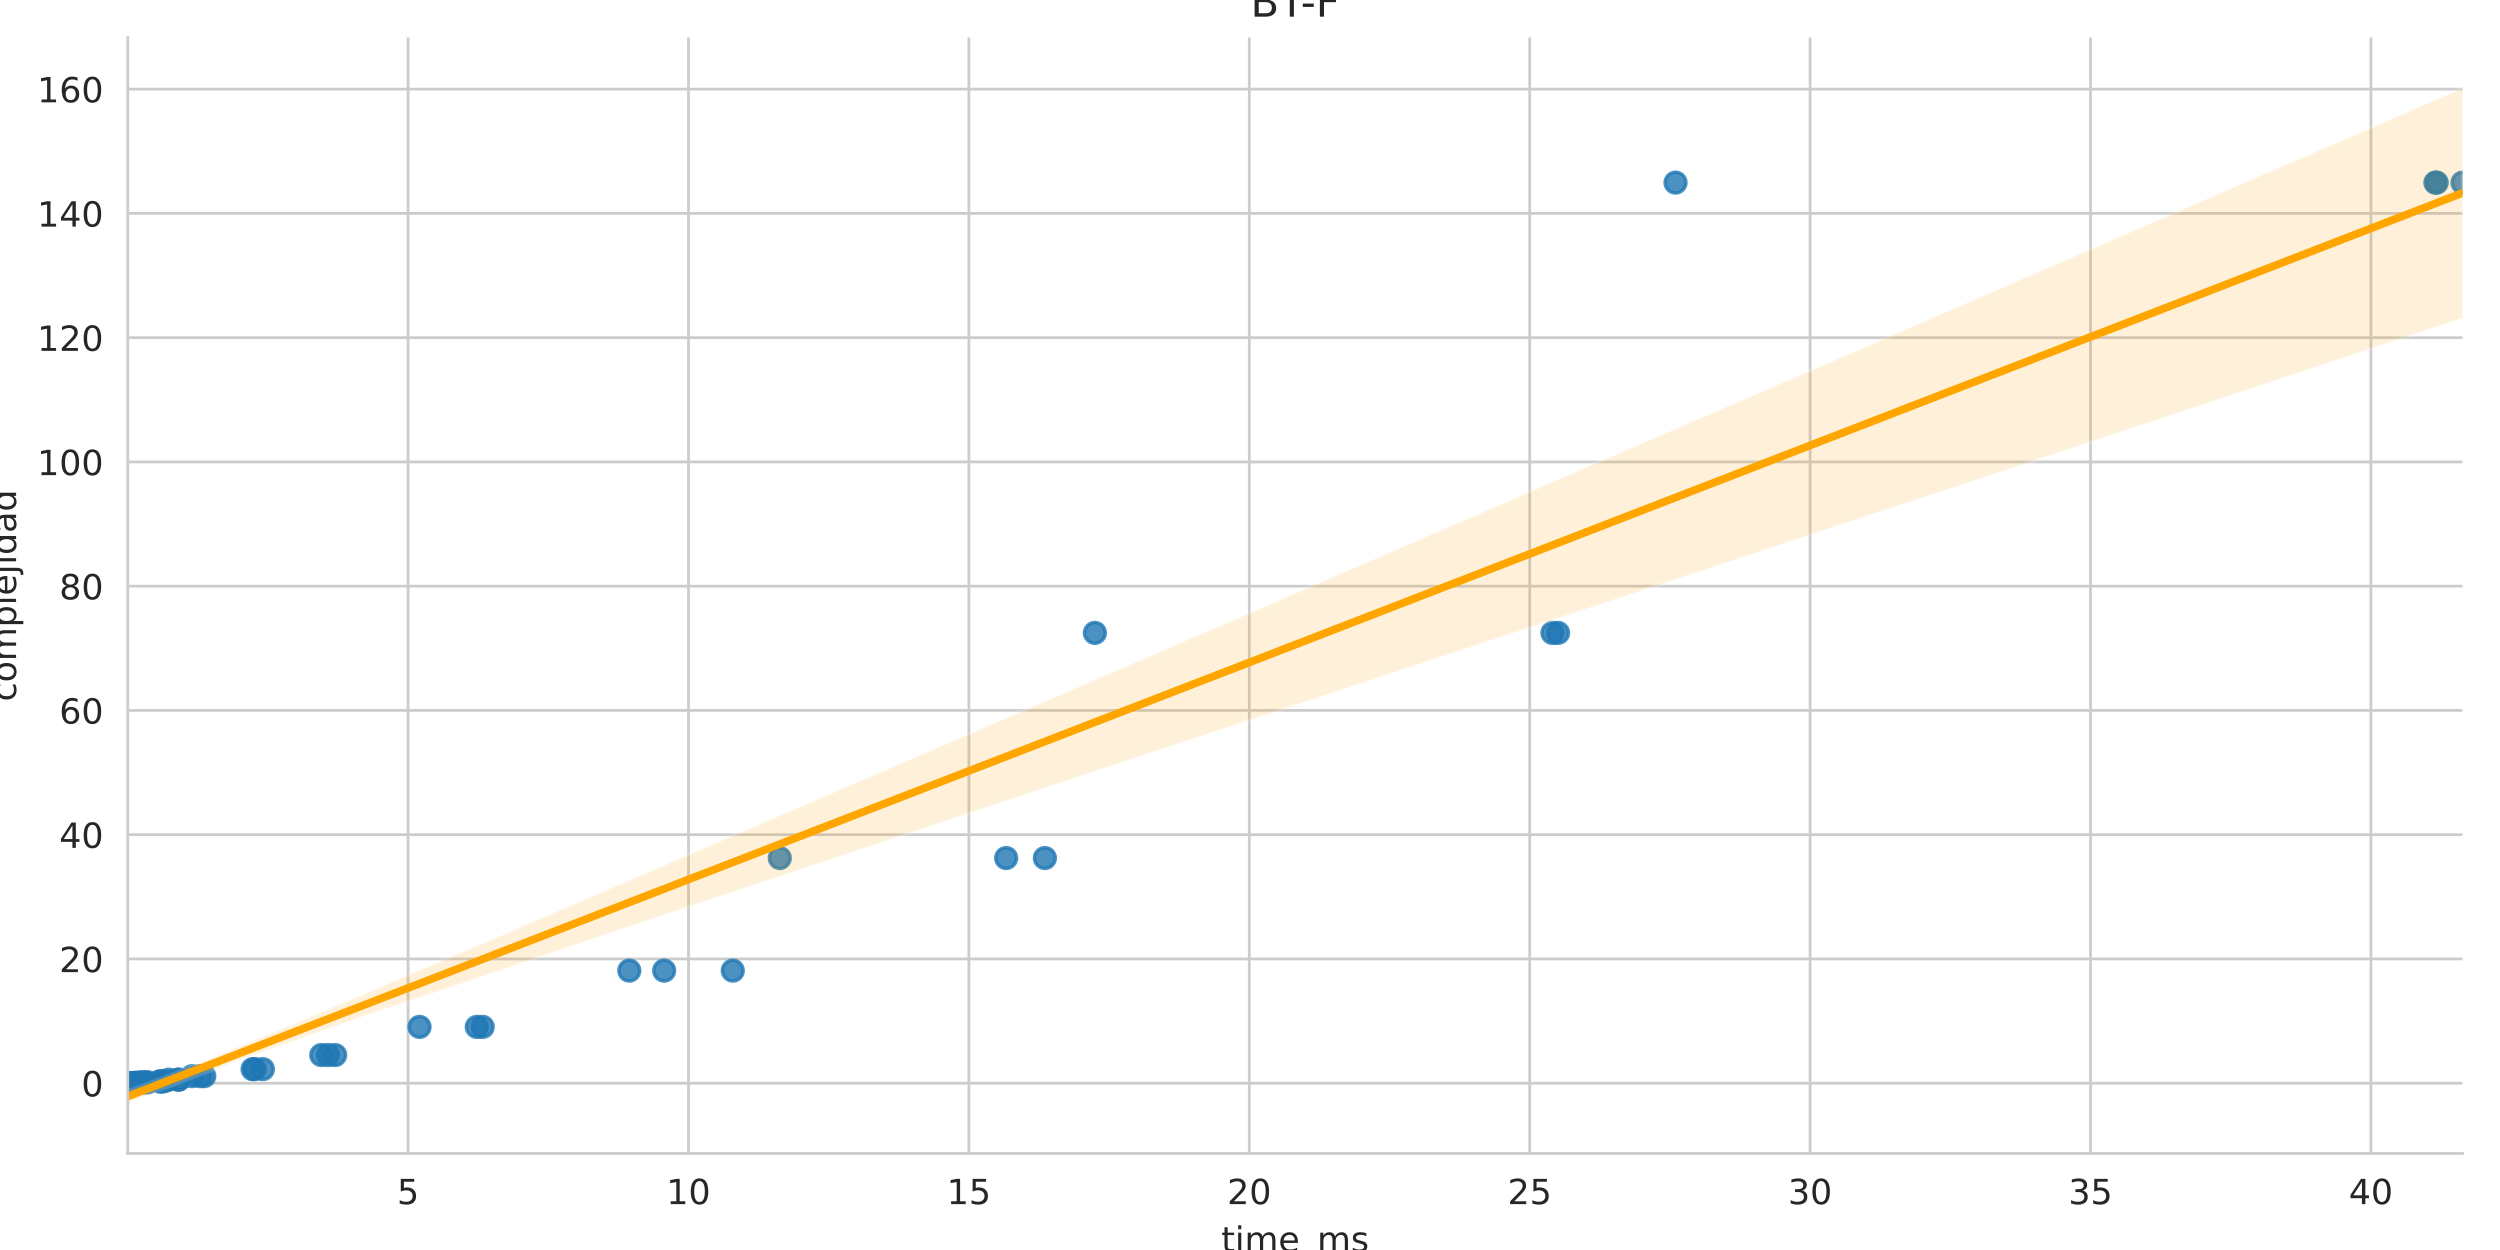 <?xml version="1.0" encoding="utf-8" standalone="no"?>
<!DOCTYPE svg PUBLIC "-//W3C//DTD SVG 1.1//EN"
  "http://www.w3.org/Graphics/SVG/1.1/DTD/svg11.dtd">
<!-- Created with matplotlib (https://matplotlib.org/) -->
<svg height="360pt" version="1.1" viewBox="0 0 720 360" width="720pt" xmlns="http://www.w3.org/2000/svg" xmlns:xlink="http://www.w3.org/1999/xlink">
 <defs>
  <style type="text/css">*{stroke-linecap:butt;stroke-linejoin:round;}</style>
 </defs>
 <g id="figure_1">
  <g id="patch_1">
   <path d="M 0 360 
L 720 360 
L 720 0 
L 0 0 
z
" style="fill:#ffffff;"/>
  </g>
  <g id="axes_1">
   <g id="patch_2">
    <path d="M 36.8 332.2 
L 709.2 332.2 
L 709.2 10.8 
L 36.8 10.8 
z
" style="fill:#ffffff;"/>
   </g>
   <g id="matplotlib.axis_1">
    <g id="xtick_1">
     <g id="line2d_1">
      <path clip-path="url(#p71aac66829)" d="M 117.527 332.2 
L 117.527 10.8 
" style="fill:none;stroke:#cccccc;stroke-linecap:round;stroke-width:0.8;"/>
     </g>
     <g id="text_1">
      <!-- 5 -->
      <g style="fill:#262626;" transform="translate(114.346 346.798)scale(0.1 -0.1)">
       <defs>
        <path d="M 10.797 72.906 
L 49.516 72.906 
L 49.516 64.594 
L 19.828 64.594 
L 19.828 46.734 
Q 21.969 47.469 24.109 47.828 
Q 26.266 48.188 28.422 48.188 
Q 40.625 48.188 47.75 41.5 
Q 54.891 34.812 54.891 23.391 
Q 54.891 11.625 47.562 5.094 
Q 40.234 -1.422 26.906 -1.422 
Q 22.312 -1.422 17.547 -0.641 
Q 12.797 0.141 7.719 1.703 
L 7.719 11.625 
Q 12.109 9.234 16.797 8.062 
Q 21.484 6.891 26.703 6.891 
Q 35.156 6.891 40.078 11.328 
Q 45.016 15.766 45.016 23.391 
Q 45.016 31 40.078 35.438 
Q 35.156 39.891 26.703 39.891 
Q 22.75 39.891 18.812 39.016 
Q 14.891 38.141 10.797 36.281 
z
" id="DejaVuSans-53"/>
       </defs>
       <use xlink:href="#DejaVuSans-53"/>
      </g>
     </g>
    </g>
    <g id="xtick_2">
     <g id="line2d_2">
      <path clip-path="url(#p71aac66829)" d="M 198.284 332.2 
L 198.284 10.8 
" style="fill:none;stroke:#cccccc;stroke-linecap:round;stroke-width:0.8;"/>
     </g>
     <g id="text_2">
      <!-- 10 -->
      <g style="fill:#262626;" transform="translate(191.921 346.798)scale(0.1 -0.1)">
       <defs>
        <path d="M 12.406 8.297 
L 28.516 8.297 
L 28.516 63.922 
L 10.984 60.406 
L 10.984 69.391 
L 28.422 72.906 
L 38.281 72.906 
L 38.281 8.297 
L 54.391 8.297 
L 54.391 0 
L 12.406 0 
z
" id="DejaVuSans-49"/>
        <path d="M 31.781 66.406 
Q 24.172 66.406 20.328 58.906 
Q 16.5 51.422 16.5 36.375 
Q 16.5 21.391 20.328 13.891 
Q 24.172 6.391 31.781 6.391 
Q 39.453 6.391 43.281 13.891 
Q 47.125 21.391 47.125 36.375 
Q 47.125 51.422 43.281 58.906 
Q 39.453 66.406 31.781 66.406 
z
M 31.781 74.219 
Q 44.047 74.219 50.516 64.516 
Q 56.984 54.828 56.984 36.375 
Q 56.984 17.969 50.516 8.266 
Q 44.047 -1.422 31.781 -1.422 
Q 19.531 -1.422 13.062 8.266 
Q 6.594 17.969 6.594 36.375 
Q 6.594 54.828 13.062 64.516 
Q 19.531 74.219 31.781 74.219 
z
" id="DejaVuSans-48"/>
       </defs>
       <use xlink:href="#DejaVuSans-49"/>
       <use x="63.623" xlink:href="#DejaVuSans-48"/>
      </g>
     </g>
    </g>
    <g id="xtick_3">
     <g id="line2d_3">
      <path clip-path="url(#p71aac66829)" d="M 279.04 332.2 
L 279.04 10.8 
" style="fill:none;stroke:#cccccc;stroke-linecap:round;stroke-width:0.8;"/>
     </g>
     <g id="text_3">
      <!-- 15 -->
      <g style="fill:#262626;" transform="translate(272.678 346.798)scale(0.1 -0.1)">
       <use xlink:href="#DejaVuSans-49"/>
       <use x="63.623" xlink:href="#DejaVuSans-53"/>
      </g>
     </g>
    </g>
    <g id="xtick_4">
     <g id="line2d_4">
      <path clip-path="url(#p71aac66829)" d="M 359.797 332.2 
L 359.797 10.8 
" style="fill:none;stroke:#cccccc;stroke-linecap:round;stroke-width:0.8;"/>
     </g>
     <g id="text_4">
      <!-- 20 -->
      <g style="fill:#262626;" transform="translate(353.434 346.798)scale(0.1 -0.1)">
       <defs>
        <path d="M 19.188 8.297 
L 53.609 8.297 
L 53.609 0 
L 7.328 0 
L 7.328 8.297 
Q 12.938 14.109 22.625 23.891 
Q 32.328 33.688 34.812 36.531 
Q 39.547 41.844 41.422 45.531 
Q 43.312 49.219 43.312 52.781 
Q 43.312 58.594 39.234 62.25 
Q 35.156 65.922 28.609 65.922 
Q 23.969 65.922 18.812 64.312 
Q 13.672 62.703 7.812 59.422 
L 7.812 69.391 
Q 13.766 71.781 18.938 73 
Q 24.125 74.219 28.422 74.219 
Q 39.75 74.219 46.484 68.547 
Q 53.219 62.891 53.219 53.422 
Q 53.219 48.922 51.531 44.891 
Q 49.859 40.875 45.406 35.406 
Q 44.188 33.984 37.641 27.219 
Q 31.109 20.453 19.188 8.297 
z
" id="DejaVuSans-50"/>
       </defs>
       <use xlink:href="#DejaVuSans-50"/>
       <use x="63.623" xlink:href="#DejaVuSans-48"/>
      </g>
     </g>
    </g>
    <g id="xtick_5">
     <g id="line2d_5">
      <path clip-path="url(#p71aac66829)" d="M 440.553 332.2 
L 440.553 10.8 
" style="fill:none;stroke:#cccccc;stroke-linecap:round;stroke-width:0.8;"/>
     </g>
     <g id="text_5">
      <!-- 25 -->
      <g style="fill:#262626;" transform="translate(434.191 346.798)scale(0.1 -0.1)">
       <use xlink:href="#DejaVuSans-50"/>
       <use x="63.623" xlink:href="#DejaVuSans-53"/>
      </g>
     </g>
    </g>
    <g id="xtick_6">
     <g id="line2d_6">
      <path clip-path="url(#p71aac66829)" d="M 521.31 332.2 
L 521.31 10.8 
" style="fill:none;stroke:#cccccc;stroke-linecap:round;stroke-width:0.8;"/>
     </g>
     <g id="text_6">
      <!-- 30 -->
      <g style="fill:#262626;" transform="translate(514.947 346.798)scale(0.1 -0.1)">
       <defs>
        <path d="M 40.578 39.312 
Q 47.656 37.797 51.625 33 
Q 55.609 28.219 55.609 21.188 
Q 55.609 10.406 48.188 4.484 
Q 40.766 -1.422 27.094 -1.422 
Q 22.516 -1.422 17.656 -0.516 
Q 12.797 0.391 7.625 2.203 
L 7.625 11.719 
Q 11.719 9.328 16.594 8.109 
Q 21.484 6.891 26.812 6.891 
Q 36.078 6.891 40.938 10.547 
Q 45.797 14.203 45.797 21.188 
Q 45.797 27.641 41.281 31.266 
Q 36.766 34.906 28.719 34.906 
L 20.219 34.906 
L 20.219 43.016 
L 29.109 43.016 
Q 36.375 43.016 40.234 45.922 
Q 44.094 48.828 44.094 54.297 
Q 44.094 59.906 40.109 62.906 
Q 36.141 65.922 28.719 65.922 
Q 24.656 65.922 20.016 65.031 
Q 15.375 64.156 9.812 62.312 
L 9.812 71.094 
Q 15.438 72.656 20.344 73.438 
Q 25.25 74.219 29.594 74.219 
Q 40.828 74.219 47.359 69.109 
Q 53.906 64.016 53.906 55.328 
Q 53.906 49.266 50.438 45.094 
Q 46.969 40.922 40.578 39.312 
z
" id="DejaVuSans-51"/>
       </defs>
       <use xlink:href="#DejaVuSans-51"/>
       <use x="63.623" xlink:href="#DejaVuSans-48"/>
      </g>
     </g>
    </g>
    <g id="xtick_7">
     <g id="line2d_7">
      <path clip-path="url(#p71aac66829)" d="M 602.066 332.2 
L 602.066 10.8 
" style="fill:none;stroke:#cccccc;stroke-linecap:round;stroke-width:0.8;"/>
     </g>
     <g id="text_7">
      <!-- 35 -->
      <g style="fill:#262626;" transform="translate(595.704 346.798)scale(0.1 -0.1)">
       <use xlink:href="#DejaVuSans-51"/>
       <use x="63.623" xlink:href="#DejaVuSans-53"/>
      </g>
     </g>
    </g>
    <g id="xtick_8">
     <g id="line2d_8">
      <path clip-path="url(#p71aac66829)" d="M 682.823 332.2 
L 682.823 10.8 
" style="fill:none;stroke:#cccccc;stroke-linecap:round;stroke-width:0.8;"/>
     </g>
     <g id="text_8">
      <!-- 40 -->
      <g style="fill:#262626;" transform="translate(676.46 346.798)scale(0.1 -0.1)">
       <defs>
        <path d="M 37.797 64.312 
L 12.891 25.391 
L 37.797 25.391 
z
M 35.203 72.906 
L 47.609 72.906 
L 47.609 25.391 
L 58.016 25.391 
L 58.016 17.188 
L 47.609 17.188 
L 47.609 0 
L 37.797 0 
L 37.797 17.188 
L 4.891 17.188 
L 4.891 26.703 
z
" id="DejaVuSans-52"/>
       </defs>
       <use xlink:href="#DejaVuSans-52"/>
       <use x="63.623" xlink:href="#DejaVuSans-48"/>
      </g>
     </g>
    </g>
    <g id="text_9">
     <!-- time_ms -->
     <g style="fill:#262626;" transform="translate(351.729 360.477)scale(0.1 -0.1)">
      <defs>
       <path d="M 18.312 70.219 
L 18.312 54.688 
L 36.812 54.688 
L 36.812 47.703 
L 18.312 47.703 
L 18.312 18.016 
Q 18.312 11.328 20.141 9.422 
Q 21.969 7.516 27.594 7.516 
L 36.812 7.516 
L 36.812 0 
L 27.594 0 
Q 17.188 0 13.234 3.875 
Q 9.281 7.766 9.281 18.016 
L 9.281 47.703 
L 2.688 47.703 
L 2.688 54.688 
L 9.281 54.688 
L 9.281 70.219 
z
" id="DejaVuSans-116"/>
       <path d="M 9.422 54.688 
L 18.406 54.688 
L 18.406 0 
L 9.422 0 
z
M 9.422 75.984 
L 18.406 75.984 
L 18.406 64.594 
L 9.422 64.594 
z
" id="DejaVuSans-105"/>
       <path d="M 52 44.188 
Q 55.375 50.25 60.062 53.125 
Q 64.75 56 71.094 56 
Q 79.641 56 84.281 50.016 
Q 88.922 44.047 88.922 33.016 
L 88.922 0 
L 79.891 0 
L 79.891 32.719 
Q 79.891 40.578 77.094 44.375 
Q 74.312 48.188 68.609 48.188 
Q 61.625 48.188 57.562 43.547 
Q 53.516 38.922 53.516 30.906 
L 53.516 0 
L 44.484 0 
L 44.484 32.719 
Q 44.484 40.625 41.703 44.406 
Q 38.922 48.188 33.109 48.188 
Q 26.219 48.188 22.156 43.531 
Q 18.109 38.875 18.109 30.906 
L 18.109 0 
L 9.078 0 
L 9.078 54.688 
L 18.109 54.688 
L 18.109 46.188 
Q 21.188 51.219 25.484 53.609 
Q 29.781 56 35.688 56 
Q 41.656 56 45.828 52.969 
Q 50 49.953 52 44.188 
z
" id="DejaVuSans-109"/>
       <path d="M 56.203 29.594 
L 56.203 25.203 
L 14.891 25.203 
Q 15.484 15.922 20.484 11.062 
Q 25.484 6.203 34.422 6.203 
Q 39.594 6.203 44.453 7.469 
Q 49.312 8.734 54.109 11.281 
L 54.109 2.781 
Q 49.266 0.734 44.188 -0.344 
Q 39.109 -1.422 33.891 -1.422 
Q 20.797 -1.422 13.156 6.188 
Q 5.516 13.812 5.516 26.812 
Q 5.516 40.234 12.766 48.109 
Q 20.016 56 32.328 56 
Q 43.359 56 49.781 48.891 
Q 56.203 41.797 56.203 29.594 
z
M 47.219 32.234 
Q 47.125 39.594 43.094 43.984 
Q 39.062 48.391 32.422 48.391 
Q 24.906 48.391 20.391 44.141 
Q 15.875 39.891 15.188 32.172 
z
" id="DejaVuSans-101"/>
       <path d="M 50.984 -16.609 
L 50.984 -23.578 
L -0.984 -23.578 
L -0.984 -16.609 
z
" id="DejaVuSans-95"/>
       <path d="M 44.281 53.078 
L 44.281 44.578 
Q 40.484 46.531 36.375 47.5 
Q 32.281 48.484 27.875 48.484 
Q 21.188 48.484 17.844 46.438 
Q 14.5 44.391 14.5 40.281 
Q 14.5 37.156 16.891 35.375 
Q 19.281 33.594 26.516 31.984 
L 29.594 31.297 
Q 39.156 29.25 43.188 25.516 
Q 47.219 21.781 47.219 15.094 
Q 47.219 7.469 41.188 3.016 
Q 35.156 -1.422 24.609 -1.422 
Q 20.219 -1.422 15.453 -0.562 
Q 10.688 0.297 5.422 2 
L 5.422 11.281 
Q 10.406 8.688 15.234 7.391 
Q 20.062 6.109 24.812 6.109 
Q 31.156 6.109 34.562 8.281 
Q 37.984 10.453 37.984 14.406 
Q 37.984 18.062 35.516 20.016 
Q 33.062 21.969 24.703 23.781 
L 21.578 24.516 
Q 13.234 26.266 9.516 29.906 
Q 5.812 33.547 5.812 39.891 
Q 5.812 47.609 11.281 51.797 
Q 16.75 56 26.812 56 
Q 31.781 56 36.172 55.266 
Q 40.578 54.547 44.281 53.078 
z
" id="DejaVuSans-115"/>
      </defs>
      <use xlink:href="#DejaVuSans-116"/>
      <use x="39.209" xlink:href="#DejaVuSans-105"/>
      <use x="66.992" xlink:href="#DejaVuSans-109"/>
      <use x="164.404" xlink:href="#DejaVuSans-101"/>
      <use x="225.928" xlink:href="#DejaVuSans-95"/>
      <use x="275.928" xlink:href="#DejaVuSans-109"/>
      <use x="373.34" xlink:href="#DejaVuSans-115"/>
     </g>
    </g>
   </g>
   <g id="matplotlib.axis_2">
    <g id="ytick_1">
     <g id="line2d_9">
      <path clip-path="url(#p71aac66829)" d="M 36.8 311.958 
L 709.2 311.958 
" style="fill:none;stroke:#cccccc;stroke-linecap:round;stroke-width:0.8;"/>
     </g>
     <g id="text_10">
      <!-- 0 -->
      <g style="fill:#262626;" transform="translate(23.438 315.757)scale(0.1 -0.1)">
       <use xlink:href="#DejaVuSans-48"/>
      </g>
     </g>
    </g>
    <g id="ytick_2">
     <g id="line2d_10">
      <path clip-path="url(#p71aac66829)" d="M 36.8 276.173 
L 709.2 276.173 
" style="fill:none;stroke:#cccccc;stroke-linecap:round;stroke-width:0.8;"/>
     </g>
     <g id="text_11">
      <!-- 20 -->
      <g style="fill:#262626;" transform="translate(17.075 279.972)scale(0.1 -0.1)">
       <use xlink:href="#DejaVuSans-50"/>
       <use x="63.623" xlink:href="#DejaVuSans-48"/>
      </g>
     </g>
    </g>
    <g id="ytick_3">
     <g id="line2d_11">
      <path clip-path="url(#p71aac66829)" d="M 36.8 240.387 
L 709.2 240.387 
" style="fill:none;stroke:#cccccc;stroke-linecap:round;stroke-width:0.8;"/>
     </g>
     <g id="text_12">
      <!-- 40 -->
      <g style="fill:#262626;" transform="translate(17.075 244.186)scale(0.1 -0.1)">
       <use xlink:href="#DejaVuSans-52"/>
       <use x="63.623" xlink:href="#DejaVuSans-48"/>
      </g>
     </g>
    </g>
    <g id="ytick_4">
     <g id="line2d_12">
      <path clip-path="url(#p71aac66829)" d="M 36.8 204.602 
L 709.2 204.602 
" style="fill:none;stroke:#cccccc;stroke-linecap:round;stroke-width:0.8;"/>
     </g>
     <g id="text_13">
      <!-- 60 -->
      <g style="fill:#262626;" transform="translate(17.075 208.401)scale(0.1 -0.1)">
       <defs>
        <path d="M 33.016 40.375 
Q 26.375 40.375 22.484 35.828 
Q 18.609 31.297 18.609 23.391 
Q 18.609 15.531 22.484 10.953 
Q 26.375 6.391 33.016 6.391 
Q 39.656 6.391 43.531 10.953 
Q 47.406 15.531 47.406 23.391 
Q 47.406 31.297 43.531 35.828 
Q 39.656 40.375 33.016 40.375 
z
M 52.594 71.297 
L 52.594 62.312 
Q 48.875 64.062 45.094 64.984 
Q 41.312 65.922 37.594 65.922 
Q 27.828 65.922 22.672 59.328 
Q 17.531 52.734 16.797 39.406 
Q 19.672 43.656 24.016 45.922 
Q 28.375 48.188 33.594 48.188 
Q 44.578 48.188 50.953 41.516 
Q 57.328 34.859 57.328 23.391 
Q 57.328 12.156 50.688 5.359 
Q 44.047 -1.422 33.016 -1.422 
Q 20.359 -1.422 13.672 8.266 
Q 6.984 17.969 6.984 36.375 
Q 6.984 53.656 15.188 63.938 
Q 23.391 74.219 37.203 74.219 
Q 40.922 74.219 44.703 73.484 
Q 48.484 72.75 52.594 71.297 
z
" id="DejaVuSans-54"/>
       </defs>
       <use xlink:href="#DejaVuSans-54"/>
       <use x="63.623" xlink:href="#DejaVuSans-48"/>
      </g>
     </g>
    </g>
    <g id="ytick_5">
     <g id="line2d_13">
      <path clip-path="url(#p71aac66829)" d="M 36.8 168.816 
L 709.2 168.816 
" style="fill:none;stroke:#cccccc;stroke-linecap:round;stroke-width:0.8;"/>
     </g>
     <g id="text_14">
      <!-- 80 -->
      <g style="fill:#262626;" transform="translate(17.075 172.616)scale(0.1 -0.1)">
       <defs>
        <path d="M 31.781 34.625 
Q 24.75 34.625 20.719 30.859 
Q 16.703 27.094 16.703 20.516 
Q 16.703 13.922 20.719 10.156 
Q 24.75 6.391 31.781 6.391 
Q 38.812 6.391 42.859 10.172 
Q 46.922 13.969 46.922 20.516 
Q 46.922 27.094 42.891 30.859 
Q 38.875 34.625 31.781 34.625 
z
M 21.922 38.812 
Q 15.578 40.375 12.031 44.719 
Q 8.5 49.078 8.5 55.328 
Q 8.5 64.062 14.719 69.141 
Q 20.953 74.219 31.781 74.219 
Q 42.672 74.219 48.875 69.141 
Q 55.078 64.062 55.078 55.328 
Q 55.078 49.078 51.531 44.719 
Q 48 40.375 41.703 38.812 
Q 48.828 37.156 52.797 32.312 
Q 56.781 27.484 56.781 20.516 
Q 56.781 9.906 50.312 4.234 
Q 43.844 -1.422 31.781 -1.422 
Q 19.734 -1.422 13.25 4.234 
Q 6.781 9.906 6.781 20.516 
Q 6.781 27.484 10.781 32.312 
Q 14.797 37.156 21.922 38.812 
z
M 18.312 54.391 
Q 18.312 48.734 21.844 45.562 
Q 25.391 42.391 31.781 42.391 
Q 38.141 42.391 41.719 45.562 
Q 45.312 48.734 45.312 54.391 
Q 45.312 60.062 41.719 63.234 
Q 38.141 66.406 31.781 66.406 
Q 25.391 66.406 21.844 63.234 
Q 18.312 60.062 18.312 54.391 
z
" id="DejaVuSans-56"/>
       </defs>
       <use xlink:href="#DejaVuSans-56"/>
       <use x="63.623" xlink:href="#DejaVuSans-48"/>
      </g>
     </g>
    </g>
    <g id="ytick_6">
     <g id="line2d_14">
      <path clip-path="url(#p71aac66829)" d="M 36.8 133.031 
L 709.2 133.031 
" style="fill:none;stroke:#cccccc;stroke-linecap:round;stroke-width:0.8;"/>
     </g>
     <g id="text_15">
      <!-- 100 -->
      <g style="fill:#262626;" transform="translate(10.713 136.83)scale(0.1 -0.1)">
       <use xlink:href="#DejaVuSans-49"/>
       <use x="63.623" xlink:href="#DejaVuSans-48"/>
       <use x="127.246" xlink:href="#DejaVuSans-48"/>
      </g>
     </g>
    </g>
    <g id="ytick_7">
     <g id="line2d_15">
      <path clip-path="url(#p71aac66829)" d="M 36.8 97.245 
L 709.2 97.245 
" style="fill:none;stroke:#cccccc;stroke-linecap:round;stroke-width:0.8;"/>
     </g>
     <g id="text_16">
      <!-- 120 -->
      <g style="fill:#262626;" transform="translate(10.713 101.045)scale(0.1 -0.1)">
       <use xlink:href="#DejaVuSans-49"/>
       <use x="63.623" xlink:href="#DejaVuSans-50"/>
       <use x="127.246" xlink:href="#DejaVuSans-48"/>
      </g>
     </g>
    </g>
    <g id="ytick_8">
     <g id="line2d_16">
      <path clip-path="url(#p71aac66829)" d="M 36.8 61.46 
L 709.2 61.46 
" style="fill:none;stroke:#cccccc;stroke-linecap:round;stroke-width:0.8;"/>
     </g>
     <g id="text_17">
      <!-- 140 -->
      <g style="fill:#262626;" transform="translate(10.713 65.259)scale(0.1 -0.1)">
       <use xlink:href="#DejaVuSans-49"/>
       <use x="63.623" xlink:href="#DejaVuSans-52"/>
       <use x="127.246" xlink:href="#DejaVuSans-48"/>
      </g>
     </g>
    </g>
    <g id="ytick_9">
     <g id="line2d_17">
      <path clip-path="url(#p71aac66829)" d="M 36.8 25.674 
L 709.2 25.674 
" style="fill:none;stroke:#cccccc;stroke-linecap:round;stroke-width:0.8;"/>
     </g>
     <g id="text_18">
      <!-- 160 -->
      <g style="fill:#262626;" transform="translate(10.713 29.474)scale(0.1 -0.1)">
       <use xlink:href="#DejaVuSans-49"/>
       <use x="63.623" xlink:href="#DejaVuSans-54"/>
       <use x="127.246" xlink:href="#DejaVuSans-48"/>
      </g>
     </g>
    </g>
    <g id="text_19">
     <!-- complejidad -->
     <g style="fill:#262626;" transform="translate(4.633 202.009)rotate(-90)scale(0.1 -0.1)">
      <defs>
       <path d="M 48.781 52.594 
L 48.781 44.188 
Q 44.969 46.297 41.141 47.344 
Q 37.312 48.391 33.406 48.391 
Q 24.656 48.391 19.812 42.844 
Q 14.984 37.312 14.984 27.297 
Q 14.984 17.281 19.812 11.734 
Q 24.656 6.203 33.406 6.203 
Q 37.312 6.203 41.141 7.25 
Q 44.969 8.297 48.781 10.406 
L 48.781 2.094 
Q 45.016 0.344 40.984 -0.531 
Q 36.969 -1.422 32.422 -1.422 
Q 20.062 -1.422 12.781 6.344 
Q 5.516 14.109 5.516 27.297 
Q 5.516 40.672 12.859 48.328 
Q 20.219 56 33.016 56 
Q 37.156 56 41.109 55.141 
Q 45.062 54.297 48.781 52.594 
z
" id="DejaVuSans-99"/>
       <path d="M 30.609 48.391 
Q 23.391 48.391 19.188 42.75 
Q 14.984 37.109 14.984 27.297 
Q 14.984 17.484 19.156 11.844 
Q 23.344 6.203 30.609 6.203 
Q 37.797 6.203 41.984 11.859 
Q 46.188 17.531 46.188 27.297 
Q 46.188 37.016 41.984 42.703 
Q 37.797 48.391 30.609 48.391 
z
M 30.609 56 
Q 42.328 56 49.016 48.375 
Q 55.719 40.766 55.719 27.297 
Q 55.719 13.875 49.016 6.219 
Q 42.328 -1.422 30.609 -1.422 
Q 18.844 -1.422 12.172 6.219 
Q 5.516 13.875 5.516 27.297 
Q 5.516 40.766 12.172 48.375 
Q 18.844 56 30.609 56 
z
" id="DejaVuSans-111"/>
       <path d="M 18.109 8.203 
L 18.109 -20.797 
L 9.078 -20.797 
L 9.078 54.688 
L 18.109 54.688 
L 18.109 46.391 
Q 20.953 51.266 25.266 53.625 
Q 29.594 56 35.594 56 
Q 45.562 56 51.781 48.094 
Q 58.016 40.188 58.016 27.297 
Q 58.016 14.406 51.781 6.484 
Q 45.562 -1.422 35.594 -1.422 
Q 29.594 -1.422 25.266 0.953 
Q 20.953 3.328 18.109 8.203 
z
M 48.688 27.297 
Q 48.688 37.203 44.609 42.844 
Q 40.531 48.484 33.406 48.484 
Q 26.266 48.484 22.188 42.844 
Q 18.109 37.203 18.109 27.297 
Q 18.109 17.391 22.188 11.75 
Q 26.266 6.109 33.406 6.109 
Q 40.531 6.109 44.609 11.75 
Q 48.688 17.391 48.688 27.297 
z
" id="DejaVuSans-112"/>
       <path d="M 9.422 75.984 
L 18.406 75.984 
L 18.406 0 
L 9.422 0 
z
" id="DejaVuSans-108"/>
       <path d="M 9.422 54.688 
L 18.406 54.688 
L 18.406 -0.984 
Q 18.406 -11.422 14.422 -16.109 
Q 10.453 -20.797 1.609 -20.797 
L -1.812 -20.797 
L -1.812 -13.188 
L 0.594 -13.188 
Q 5.719 -13.188 7.562 -10.812 
Q 9.422 -8.453 9.422 -0.984 
z
M 9.422 75.984 
L 18.406 75.984 
L 18.406 64.594 
L 9.422 64.594 
z
" id="DejaVuSans-106"/>
       <path d="M 45.406 46.391 
L 45.406 75.984 
L 54.391 75.984 
L 54.391 0 
L 45.406 0 
L 45.406 8.203 
Q 42.578 3.328 38.25 0.953 
Q 33.938 -1.422 27.875 -1.422 
Q 17.969 -1.422 11.734 6.484 
Q 5.516 14.406 5.516 27.297 
Q 5.516 40.188 11.734 48.094 
Q 17.969 56 27.875 56 
Q 33.938 56 38.25 53.625 
Q 42.578 51.266 45.406 46.391 
z
M 14.797 27.297 
Q 14.797 17.391 18.875 11.75 
Q 22.953 6.109 30.078 6.109 
Q 37.203 6.109 41.297 11.75 
Q 45.406 17.391 45.406 27.297 
Q 45.406 37.203 41.297 42.844 
Q 37.203 48.484 30.078 48.484 
Q 22.953 48.484 18.875 42.844 
Q 14.797 37.203 14.797 27.297 
z
" id="DejaVuSans-100"/>
       <path d="M 34.281 27.484 
Q 23.391 27.484 19.188 25 
Q 14.984 22.516 14.984 16.5 
Q 14.984 11.719 18.141 8.906 
Q 21.297 6.109 26.703 6.109 
Q 34.188 6.109 38.703 11.406 
Q 43.219 16.703 43.219 25.484 
L 43.219 27.484 
z
M 52.203 31.203 
L 52.203 0 
L 43.219 0 
L 43.219 8.297 
Q 40.141 3.328 35.547 0.953 
Q 30.953 -1.422 24.312 -1.422 
Q 15.922 -1.422 10.953 3.297 
Q 6 8.016 6 15.922 
Q 6 25.141 12.172 29.828 
Q 18.359 34.516 30.609 34.516 
L 43.219 34.516 
L 43.219 35.406 
Q 43.219 41.609 39.141 45 
Q 35.062 48.391 27.688 48.391 
Q 23 48.391 18.547 47.266 
Q 14.109 46.141 10.016 43.891 
L 10.016 52.203 
Q 14.938 54.109 19.578 55.047 
Q 24.219 56 28.609 56 
Q 40.484 56 46.344 49.844 
Q 52.203 43.703 52.203 31.203 
z
" id="DejaVuSans-97"/>
      </defs>
      <use xlink:href="#DejaVuSans-99"/>
      <use x="54.98" xlink:href="#DejaVuSans-111"/>
      <use x="116.162" xlink:href="#DejaVuSans-109"/>
      <use x="213.574" xlink:href="#DejaVuSans-112"/>
      <use x="277.051" xlink:href="#DejaVuSans-108"/>
      <use x="304.834" xlink:href="#DejaVuSans-101"/>
      <use x="366.357" xlink:href="#DejaVuSans-106"/>
      <use x="394.141" xlink:href="#DejaVuSans-105"/>
      <use x="421.924" xlink:href="#DejaVuSans-100"/>
      <use x="485.4" xlink:href="#DejaVuSans-97"/>
      <use x="546.68" xlink:href="#DejaVuSans-100"/>
     </g>
    </g>
   </g>
   <g id="PathCollection_1">
    <defs>
     <path d="M 0 3 
C 0.796 3 1.559 2.684 2.121 2.121 
C 2.684 1.559 3 0.796 3 0 
C 3 -0.796 2.684 -1.559 2.121 -2.121 
C 1.559 -2.684 0.796 -3 0 -3 
C -0.796 -3 -1.559 -2.684 -2.121 -2.121 
C -2.684 -1.559 -3 -0.796 -3 0 
C -3 0.796 -2.684 1.559 -2.121 2.121 
C -1.559 2.684 -0.796 3 0 3 
z
" id="mb13b02cb22" style="stroke:#1f77b4;stroke-opacity:0.8;"/>
    </defs>
    <g clip-path="url(#p71aac66829)">
     <use style="fill:#1f77b4;fill-opacity:0.8;stroke:#1f77b4;stroke-opacity:0.8;" x="36.806" xlink:href="#mb13b02cb22" y="311.958"/>
     <use style="fill:#1f77b4;fill-opacity:0.8;stroke:#1f77b4;stroke-opacity:0.8;" x="36.813" xlink:href="#mb13b02cb22" y="311.958"/>
     <use style="fill:#1f77b4;fill-opacity:0.8;stroke:#1f77b4;stroke-opacity:0.8;" x="36.82" xlink:href="#mb13b02cb22" y="311.958"/>
     <use style="fill:#1f77b4;fill-opacity:0.8;stroke:#1f77b4;stroke-opacity:0.8;" x="36.833" xlink:href="#mb13b02cb22" y="311.958"/>
     <use style="fill:#1f77b4;fill-opacity:0.8;stroke:#1f77b4;stroke-opacity:0.8;" x="36.849" xlink:href="#mb13b02cb22" y="311.958"/>
     <use style="fill:#1f77b4;fill-opacity:0.8;stroke:#1f77b4;stroke-opacity:0.8;" x="36.858" xlink:href="#mb13b02cb22" y="311.958"/>
     <use style="fill:#1f77b4;fill-opacity:0.8;stroke:#1f77b4;stroke-opacity:0.8;" x="36.897" xlink:href="#mb13b02cb22" y="311.958"/>
     <use style="fill:#1f77b4;fill-opacity:0.8;stroke:#1f77b4;stroke-opacity:0.8;" x="36.967" xlink:href="#mb13b02cb22" y="311.957"/>
     <use style="fill:#1f77b4;fill-opacity:0.8;stroke:#1f77b4;stroke-opacity:0.8;" x="37.028" xlink:href="#mb13b02cb22" y="311.956"/>
     <use style="fill:#1f77b4;fill-opacity:0.8;stroke:#1f77b4;stroke-opacity:0.8;" x="37.188" xlink:href="#mb13b02cb22" y="311.954"/>
     <use style="fill:#1f77b4;fill-opacity:0.8;stroke:#1f77b4;stroke-opacity:0.8;" x="37.335" xlink:href="#mb13b02cb22" y="311.95"/>
     <use style="fill:#1f77b4;fill-opacity:0.8;stroke:#1f77b4;stroke-opacity:0.8;" x="37.719" xlink:href="#mb13b02cb22" y="311.942"/>
     <use style="fill:#1f77b4;fill-opacity:0.8;stroke:#1f77b4;stroke-opacity:0.8;" x="39.062" xlink:href="#mb13b02cb22" y="311.927"/>
     <use style="fill:#1f77b4;fill-opacity:0.8;stroke:#1f77b4;stroke-opacity:0.8;" x="38.992" xlink:href="#mb13b02cb22" y="311.895"/>
     <use style="fill:#1f77b4;fill-opacity:0.8;stroke:#1f77b4;stroke-opacity:0.8;" x="40.4" xlink:href="#mb13b02cb22" y="311.832"/>
     <use style="fill:#1f77b4;fill-opacity:0.8;stroke:#1f77b4;stroke-opacity:0.8;" x="42.535" xlink:href="#mb13b02cb22" y="311.705"/>
     <use style="fill:#1f77b4;fill-opacity:0.8;stroke:#1f77b4;stroke-opacity:0.8;" x="47.115" xlink:href="#mb13b02cb22" y="311.452"/>
     <use style="fill:#1f77b4;fill-opacity:0.8;stroke:#1f77b4;stroke-opacity:0.8;" x="51.482" xlink:href="#mb13b02cb22" y="310.945"/>
     <use style="fill:#1f77b4;fill-opacity:0.8;stroke:#1f77b4;stroke-opacity:0.8;" x="57.626" xlink:href="#mb13b02cb22" y="309.932"/>
     <use style="fill:#1f77b4;fill-opacity:0.8;stroke:#1f77b4;stroke-opacity:0.8;" x="72.747" xlink:href="#mb13b02cb22" y="307.906"/>
     <use style="fill:#1f77b4;fill-opacity:0.8;stroke:#1f77b4;stroke-opacity:0.8;" x="94.458" xlink:href="#mb13b02cb22" y="303.853"/>
     <use style="fill:#1f77b4;fill-opacity:0.8;stroke:#1f77b4;stroke-opacity:0.8;" x="120.824" xlink:href="#mb13b02cb22" y="295.748"/>
     <use style="fill:#1f77b4;fill-opacity:0.8;stroke:#1f77b4;stroke-opacity:0.8;" x="181.238" xlink:href="#mb13b02cb22" y="279.538"/>
     <use style="fill:#1f77b4;fill-opacity:0.8;stroke:#1f77b4;stroke-opacity:0.8;" x="224.58" xlink:href="#mb13b02cb22" y="247.117"/>
     <use style="fill:#1f77b4;fill-opacity:0.8;stroke:#1f77b4;stroke-opacity:0.8;" x="315.324" xlink:href="#mb13b02cb22" y="182.276"/>
     <use style="fill:#1f77b4;fill-opacity:0.8;stroke:#1f77b4;stroke-opacity:0.8;" x="482.549" xlink:href="#mb13b02cb22" y="52.594"/>
     <use style="fill:#1f77b4;fill-opacity:0.8;stroke:#1f77b4;stroke-opacity:0.8;" x="36.802" xlink:href="#mb13b02cb22" y="311.958"/>
     <use style="fill:#1f77b4;fill-opacity:0.8;stroke:#1f77b4;stroke-opacity:0.8;" x="36.804" xlink:href="#mb13b02cb22" y="311.958"/>
     <use style="fill:#1f77b4;fill-opacity:0.8;stroke:#1f77b4;stroke-opacity:0.8;" x="36.81" xlink:href="#mb13b02cb22" y="311.958"/>
     <use style="fill:#1f77b4;fill-opacity:0.8;stroke:#1f77b4;stroke-opacity:0.8;" x="36.818" xlink:href="#mb13b02cb22" y="311.958"/>
     <use style="fill:#1f77b4;fill-opacity:0.8;stroke:#1f77b4;stroke-opacity:0.8;" x="36.832" xlink:href="#mb13b02cb22" y="311.958"/>
     <use style="fill:#1f77b4;fill-opacity:0.8;stroke:#1f77b4;stroke-opacity:0.8;" x="36.848" xlink:href="#mb13b02cb22" y="311.958"/>
     <use style="fill:#1f77b4;fill-opacity:0.8;stroke:#1f77b4;stroke-opacity:0.8;" x="36.869" xlink:href="#mb13b02cb22" y="311.958"/>
     <use style="fill:#1f77b4;fill-opacity:0.8;stroke:#1f77b4;stroke-opacity:0.8;" x="36.917" xlink:href="#mb13b02cb22" y="311.957"/>
     <use style="fill:#1f77b4;fill-opacity:0.8;stroke:#1f77b4;stroke-opacity:0.8;" x="36.99" xlink:href="#mb13b02cb22" y="311.956"/>
     <use style="fill:#1f77b4;fill-opacity:0.8;stroke:#1f77b4;stroke-opacity:0.8;" x="37.131" xlink:href="#mb13b02cb22" y="311.954"/>
     <use style="fill:#1f77b4;fill-opacity:0.8;stroke:#1f77b4;stroke-opacity:0.8;" x="37.292" xlink:href="#mb13b02cb22" y="311.95"/>
     <use style="fill:#1f77b4;fill-opacity:0.8;stroke:#1f77b4;stroke-opacity:0.8;" x="37.457" xlink:href="#mb13b02cb22" y="311.942"/>
     <use style="fill:#1f77b4;fill-opacity:0.8;stroke:#1f77b4;stroke-opacity:0.8;" x="38.173" xlink:href="#mb13b02cb22" y="311.927"/>
     <use style="fill:#1f77b4;fill-opacity:0.8;stroke:#1f77b4;stroke-opacity:0.8;" x="38.601" xlink:href="#mb13b02cb22" y="311.895"/>
     <use style="fill:#1f77b4;fill-opacity:0.8;stroke:#1f77b4;stroke-opacity:0.8;" x="39.754" xlink:href="#mb13b02cb22" y="311.832"/>
     <use style="fill:#1f77b4;fill-opacity:0.8;stroke:#1f77b4;stroke-opacity:0.8;" x="41.161" xlink:href="#mb13b02cb22" y="311.705"/>
     <use style="fill:#1f77b4;fill-opacity:0.8;stroke:#1f77b4;stroke-opacity:0.8;" x="46.057" xlink:href="#mb13b02cb22" y="311.452"/>
     <use style="fill:#1f77b4;fill-opacity:0.8;stroke:#1f77b4;stroke-opacity:0.8;" x="48.57" xlink:href="#mb13b02cb22" y="310.945"/>
     <use style="fill:#1f77b4;fill-opacity:0.8;stroke:#1f77b4;stroke-opacity:0.8;" x="55.298" xlink:href="#mb13b02cb22" y="309.932"/>
     <use style="fill:#1f77b4;fill-opacity:0.8;stroke:#1f77b4;stroke-opacity:0.8;" x="75.703" xlink:href="#mb13b02cb22" y="307.906"/>
     <use style="fill:#1f77b4;fill-opacity:0.8;stroke:#1f77b4;stroke-opacity:0.8;" x="92.53" xlink:href="#mb13b02cb22" y="303.853"/>
     <use style="fill:#1f77b4;fill-opacity:0.8;stroke:#1f77b4;stroke-opacity:0.8;" x="139.021" xlink:href="#mb13b02cb22" y="295.748"/>
     <use style="fill:#1f77b4;fill-opacity:0.8;stroke:#1f77b4;stroke-opacity:0.8;" x="211.038" xlink:href="#mb13b02cb22" y="279.538"/>
     <use style="fill:#1f77b4;fill-opacity:0.8;stroke:#1f77b4;stroke-opacity:0.8;" x="300.926" xlink:href="#mb13b02cb22" y="247.117"/>
     <use style="fill:#1f77b4;fill-opacity:0.8;stroke:#1f77b4;stroke-opacity:0.8;" x="447.102" xlink:href="#mb13b02cb22" y="182.276"/>
     <use style="fill:#1f77b4;fill-opacity:0.8;stroke:#1f77b4;stroke-opacity:0.8;" x="701.385" xlink:href="#mb13b02cb22" y="52.594"/>
     <use style="fill:#1f77b4;fill-opacity:0.8;stroke:#1f77b4;stroke-opacity:0.8;" x="36.8" xlink:href="#mb13b02cb22" y="311.958"/>
     <use style="fill:#1f77b4;fill-opacity:0.8;stroke:#1f77b4;stroke-opacity:0.8;" x="36.806" xlink:href="#mb13b02cb22" y="311.958"/>
     <use style="fill:#1f77b4;fill-opacity:0.8;stroke:#1f77b4;stroke-opacity:0.8;" x="36.811" xlink:href="#mb13b02cb22" y="311.958"/>
     <use style="fill:#1f77b4;fill-opacity:0.8;stroke:#1f77b4;stroke-opacity:0.8;" x="36.819" xlink:href="#mb13b02cb22" y="311.958"/>
     <use style="fill:#1f77b4;fill-opacity:0.8;stroke:#1f77b4;stroke-opacity:0.8;" x="36.827" xlink:href="#mb13b02cb22" y="311.958"/>
     <use style="fill:#1f77b4;fill-opacity:0.8;stroke:#1f77b4;stroke-opacity:0.8;" x="36.855" xlink:href="#mb13b02cb22" y="311.958"/>
     <use style="fill:#1f77b4;fill-opacity:0.8;stroke:#1f77b4;stroke-opacity:0.8;" x="36.88" xlink:href="#mb13b02cb22" y="311.958"/>
     <use style="fill:#1f77b4;fill-opacity:0.8;stroke:#1f77b4;stroke-opacity:0.8;" x="36.932" xlink:href="#mb13b02cb22" y="311.957"/>
     <use style="fill:#1f77b4;fill-opacity:0.8;stroke:#1f77b4;stroke-opacity:0.8;" x="36.992" xlink:href="#mb13b02cb22" y="311.956"/>
     <use style="fill:#1f77b4;fill-opacity:0.8;stroke:#1f77b4;stroke-opacity:0.8;" x="37.141" xlink:href="#mb13b02cb22" y="311.954"/>
     <use style="fill:#1f77b4;fill-opacity:0.8;stroke:#1f77b4;stroke-opacity:0.8;" x="37.283" xlink:href="#mb13b02cb22" y="311.95"/>
     <use style="fill:#1f77b4;fill-opacity:0.8;stroke:#1f77b4;stroke-opacity:0.8;" x="37.603" xlink:href="#mb13b02cb22" y="311.942"/>
     <use style="fill:#1f77b4;fill-opacity:0.8;stroke:#1f77b4;stroke-opacity:0.8;" x="38.104" xlink:href="#mb13b02cb22" y="311.927"/>
     <use style="fill:#1f77b4;fill-opacity:0.8;stroke:#1f77b4;stroke-opacity:0.8;" x="38.793" xlink:href="#mb13b02cb22" y="311.895"/>
     <use style="fill:#1f77b4;fill-opacity:0.8;stroke:#1f77b4;stroke-opacity:0.8;" x="40.048" xlink:href="#mb13b02cb22" y="311.832"/>
     <use style="fill:#1f77b4;fill-opacity:0.8;stroke:#1f77b4;stroke-opacity:0.8;" x="41.95" xlink:href="#mb13b02cb22" y="311.705"/>
     <use style="fill:#1f77b4;fill-opacity:0.8;stroke:#1f77b4;stroke-opacity:0.8;" x="46.096" xlink:href="#mb13b02cb22" y="311.452"/>
     <use style="fill:#1f77b4;fill-opacity:0.8;stroke:#1f77b4;stroke-opacity:0.8;" x="51.342" xlink:href="#mb13b02cb22" y="310.945"/>
     <use style="fill:#1f77b4;fill-opacity:0.8;stroke:#1f77b4;stroke-opacity:0.8;" x="58.83" xlink:href="#mb13b02cb22" y="309.932"/>
     <use style="fill:#1f77b4;fill-opacity:0.8;stroke:#1f77b4;stroke-opacity:0.8;" x="73.334" xlink:href="#mb13b02cb22" y="307.906"/>
     <use style="fill:#1f77b4;fill-opacity:0.8;stroke:#1f77b4;stroke-opacity:0.8;" x="96.522" xlink:href="#mb13b02cb22" y="303.853"/>
     <use style="fill:#1f77b4;fill-opacity:0.8;stroke:#1f77b4;stroke-opacity:0.8;" x="137.32" xlink:href="#mb13b02cb22" y="295.748"/>
     <use style="fill:#1f77b4;fill-opacity:0.8;stroke:#1f77b4;stroke-opacity:0.8;" x="191.276" xlink:href="#mb13b02cb22" y="279.538"/>
     <use style="fill:#1f77b4;fill-opacity:0.8;stroke:#1f77b4;stroke-opacity:0.8;" x="289.775" xlink:href="#mb13b02cb22" y="247.117"/>
     <use style="fill:#1f77b4;fill-opacity:0.8;stroke:#1f77b4;stroke-opacity:0.8;" x="448.722" xlink:href="#mb13b02cb22" y="182.276"/>
     <use style="fill:#1f77b4;fill-opacity:0.8;stroke:#1f77b4;stroke-opacity:0.8;" x="709.2" xlink:href="#mb13b02cb22" y="52.594"/>
     <use style="fill:#1f77b4;fill-opacity:0.8;stroke:#1f77b4;stroke-opacity:0.8;" x="701.776" xlink:href="#mb13b02cb22" y="52.594"/>
    </g>
   </g>
   <g id="PolyCollection_1">
    <defs>
     <path d="M 36.8 -45.862 
L 36.8 -42.409 
L 43.592 -45.096 
L 50.384 -47.653 
L 57.176 -50.303 
L 63.968 -52.83 
L 70.76 -55.394 
L 77.552 -57.768 
L 84.343 -60.142 
L 91.135 -62.565 
L 97.927 -64.983 
L 104.719 -67.353 
L 111.511 -69.661 
L 118.303 -71.92 
L 125.095 -74.158 
L 131.887 -76.409 
L 138.679 -78.739 
L 145.471 -81.068 
L 152.263 -83.397 
L 159.055 -85.7 
L 165.846 -87.991 
L 172.638 -90.282 
L 179.43 -92.574 
L 186.222 -94.865 
L 193.014 -97.154 
L 199.806 -99.418 
L 206.598 -101.683 
L 213.39 -103.949 
L 220.182 -106.215 
L 226.974 -108.481 
L 233.766 -110.736 
L 240.558 -112.987 
L 247.349 -115.275 
L 254.141 -117.542 
L 260.933 -119.806 
L 267.725 -122.07 
L 274.517 -124.334 
L 281.309 -126.598 
L 288.101 -128.862 
L 294.893 -131.126 
L 301.685 -133.39 
L 308.477 -135.645 
L 315.269 -137.89 
L 322.061 -140.134 
L 328.853 -142.378 
L 335.644 -144.622 
L 342.436 -146.867 
L 349.228 -149.111 
L 356.02 -151.355 
L 362.812 -153.6 
L 369.604 -155.844 
L 376.396 -158.088 
L 383.188 -160.332 
L 389.98 -162.577 
L 396.772 -164.821 
L 403.564 -167.065 
L 410.356 -169.309 
L 417.147 -171.554 
L 423.939 -173.798 
L 430.731 -176.042 
L 437.523 -178.286 
L 444.315 -180.531 
L 451.107 -182.775 
L 457.899 -185.019 
L 464.691 -187.263 
L 471.483 -189.508 
L 478.275 -191.752 
L 485.067 -193.996 
L 491.859 -196.24 
L 498.651 -198.485 
L 505.442 -200.729 
L 512.234 -202.973 
L 519.026 -205.217 
L 525.818 -207.464 
L 532.61 -209.714 
L 539.402 -211.963 
L 546.194 -214.212 
L 552.986 -216.462 
L 559.778 -218.711 
L 566.57 -220.961 
L 573.362 -223.217 
L 580.154 -225.475 
L 586.945 -227.734 
L 593.737 -229.993 
L 600.529 -232.251 
L 607.321 -234.51 
L 614.113 -236.768 
L 620.905 -239.027 
L 627.697 -241.286 
L 634.489 -243.544 
L 641.281 -245.803 
L 648.073 -248.062 
L 654.865 -250.32 
L 661.657 -252.579 
L 668.448 -254.838 
L 675.24 -257.096 
L 682.032 -259.355 
L 688.824 -261.613 
L 695.616 -263.872 
L 702.408 -266.131 
L 709.2 -268.389 
L 709.2 -334.591 
L 709.2 -334.591 
L 702.408 -331.647 
L 695.616 -328.703 
L 688.824 -325.759 
L 682.032 -322.815 
L 675.24 -319.871 
L 668.448 -316.928 
L 661.657 -313.993 
L 654.865 -311.059 
L 648.073 -308.119 
L 641.281 -305.175 
L 634.489 -302.231 
L 627.697 -299.287 
L 620.905 -296.343 
L 614.113 -293.398 
L 607.321 -290.454 
L 600.529 -287.51 
L 593.737 -284.566 
L 586.945 -281.622 
L 580.154 -278.677 
L 573.362 -275.733 
L 566.57 -272.789 
L 559.778 -269.845 
L 552.986 -266.9 
L 546.194 -263.956 
L 539.402 -261.012 
L 532.61 -258.07 
L 525.818 -255.135 
L 519.026 -252.201 
L 512.234 -249.267 
L 505.442 -246.338 
L 498.651 -243.41 
L 491.859 -240.482 
L 485.067 -237.554 
L 478.275 -234.625 
L 471.483 -231.696 
L 464.691 -228.768 
L 457.899 -225.839 
L 451.107 -222.91 
L 444.315 -219.981 
L 437.523 -217.029 
L 430.731 -214.075 
L 423.939 -211.12 
L 417.147 -208.178 
L 410.356 -205.244 
L 403.564 -202.309 
L 396.772 -199.375 
L 389.98 -196.44 
L 383.188 -193.505 
L 376.396 -190.571 
L 369.604 -187.636 
L 362.812 -184.702 
L 356.02 -181.767 
L 349.228 -178.833 
L 342.436 -175.898 
L 335.644 -172.962 
L 328.853 -170.027 
L 322.061 -167.092 
L 315.269 -164.156 
L 308.477 -161.221 
L 301.685 -158.287 
L 294.893 -155.364 
L 288.101 -152.439 
L 281.309 -149.514 
L 274.517 -146.589 
L 267.725 -143.664 
L 260.933 -140.738 
L 254.141 -137.813 
L 247.349 -134.919 
L 240.558 -131.999 
L 233.766 -129.078 
L 226.974 -126.157 
L 220.182 -123.235 
L 213.39 -120.314 
L 206.598 -117.393 
L 199.806 -114.466 
L 193.014 -111.532 
L 186.222 -108.598 
L 179.43 -105.664 
L 172.638 -102.73 
L 165.846 -99.815 
L 159.055 -96.908 
L 152.263 -93.943 
L 145.471 -91.009 
L 138.679 -88.128 
L 131.887 -85.264 
L 125.095 -82.363 
L 118.303 -79.457 
L 111.511 -76.536 
L 104.719 -73.605 
L 97.927 -70.764 
L 91.135 -67.884 
L 84.343 -64.981 
L 77.552 -62.196 
L 70.76 -59.336 
L 63.968 -56.474 
L 57.176 -53.736 
L 50.384 -50.997 
L 43.592 -48.328 
L 36.8 -45.862 
z
" id="m54bf8163c2" style="stroke:#ffffff;stroke-opacity:0.15;"/>
    </defs>
    <g clip-path="url(#p71aac66829)">
     <use style="fill:#ffa500;fill-opacity:0.15;stroke:#ffffff;stroke-opacity:0.15;" x="0" xlink:href="#m54bf8163c2" y="360"/>
    </g>
   </g>
   <g id="line2d_18">
    <path clip-path="url(#p71aac66829)" d="M 36.8 315.78 
L 43.592 313.152 
L 50.384 310.523 
L 57.176 307.895 
L 63.968 305.266 
L 70.76 302.638 
L 77.552 300.009 
L 84.343 297.381 
L 91.135 294.753 
L 97.927 292.124 
L 104.719 289.496 
L 111.511 286.867 
L 118.303 284.239 
L 125.095 281.61 
L 131.887 278.982 
L 138.679 276.353 
L 145.471 273.725 
L 152.263 271.097 
L 159.055 268.468 
L 165.846 265.84 
L 172.638 263.211 
L 179.43 260.583 
L 186.222 257.954 
L 193.014 255.326 
L 199.806 252.697 
L 206.598 250.069 
L 213.39 247.441 
L 220.182 244.812 
L 226.974 242.184 
L 233.766 239.555 
L 240.558 236.927 
L 247.349 234.298 
L 254.141 231.67 
L 260.933 229.041 
L 267.725 226.413 
L 274.517 223.785 
L 281.309 221.156 
L 288.101 218.528 
L 294.893 215.899 
L 301.685 213.271 
L 308.477 210.642 
L 315.269 208.014 
L 322.061 205.385 
L 328.853 202.757 
L 335.644 200.129 
L 342.436 197.5 
L 349.228 194.872 
L 356.02 192.243 
L 362.812 189.615 
L 369.604 186.986 
L 376.396 184.358 
L 383.188 181.729 
L 389.98 179.101 
L 396.772 176.473 
L 403.564 173.844 
L 410.356 171.216 
L 417.147 168.587 
L 423.939 165.959 
L 430.731 163.33 
L 437.523 160.702 
L 444.315 158.074 
L 451.107 155.445 
L 457.899 152.817 
L 464.691 150.188 
L 471.483 147.56 
L 478.275 144.931 
L 485.067 142.303 
L 491.859 139.674 
L 498.651 137.046 
L 505.442 134.418 
L 512.234 131.789 
L 519.026 129.161 
L 525.818 126.532 
L 532.61 123.904 
L 539.402 121.275 
L 546.194 118.647 
L 552.986 116.018 
L 559.778 113.39 
L 566.57 110.762 
L 573.362 108.133 
L 580.154 105.505 
L 586.945 102.876 
L 593.737 100.248 
L 600.529 97.619 
L 607.321 94.991 
L 614.113 92.362 
L 620.905 89.734 
L 627.697 87.106 
L 634.489 84.477 
L 641.281 81.849 
L 648.073 79.22 
L 654.865 76.592 
L 661.657 73.963 
L 668.448 71.335 
L 675.24 68.706 
L 682.032 66.078 
L 688.824 63.45 
L 695.616 60.821 
L 702.408 58.193 
L 709.2 55.564 
" style="fill:none;stroke:#ffa500;stroke-linecap:round;stroke-width:2.25;"/>
   </g>
   <g id="patch_3">
    <path d="M 36.8 332.2 
L 36.8 10.8 
" style="fill:none;stroke:#cccccc;stroke-linecap:square;stroke-linejoin:miter;stroke-width:0.8;"/>
   </g>
   <g id="patch_4">
    <path d="M 36.8 332.2 
L 709.2 332.2 
" style="fill:none;stroke:#cccccc;stroke-linecap:square;stroke-linejoin:miter;stroke-width:0.8;"/>
   </g>
   <g id="text_20">
    <!-- Correlacion entre complejidad teórica y tiempo de ejecución -->
    <g style="fill:#262626;" transform="translate(191.637 -8.637)scale(0.12 -0.12)">
     <defs>
      <path d="M 64.406 67.281 
L 64.406 56.891 
Q 59.422 61.531 53.781 63.812 
Q 48.141 66.109 41.797 66.109 
Q 29.297 66.109 22.656 58.469 
Q 16.016 50.828 16.016 36.375 
Q 16.016 21.969 22.656 14.328 
Q 29.297 6.688 41.797 6.688 
Q 48.141 6.688 53.781 8.984 
Q 59.422 11.281 64.406 15.922 
L 64.406 5.609 
Q 59.234 2.094 53.438 0.328 
Q 47.656 -1.422 41.219 -1.422 
Q 24.656 -1.422 15.125 8.703 
Q 5.609 18.844 5.609 36.375 
Q 5.609 53.953 15.125 64.078 
Q 24.656 74.219 41.219 74.219 
Q 47.75 74.219 53.531 72.484 
Q 59.328 70.75 64.406 67.281 
z
" id="DejaVuSans-67"/>
      <path d="M 41.109 46.297 
Q 39.594 47.172 37.812 47.578 
Q 36.031 48 33.891 48 
Q 26.266 48 22.188 43.047 
Q 18.109 38.094 18.109 28.812 
L 18.109 0 
L 9.078 0 
L 9.078 54.688 
L 18.109 54.688 
L 18.109 46.188 
Q 20.953 51.172 25.484 53.578 
Q 30.031 56 36.531 56 
Q 37.453 56 38.578 55.875 
Q 39.703 55.766 41.062 55.516 
z
" id="DejaVuSans-114"/>
      <path d="M 54.891 33.016 
L 54.891 0 
L 45.906 0 
L 45.906 32.719 
Q 45.906 40.484 42.875 44.328 
Q 39.844 48.188 33.797 48.188 
Q 26.516 48.188 22.312 43.547 
Q 18.109 38.922 18.109 30.906 
L 18.109 0 
L 9.078 0 
L 9.078 54.688 
L 18.109 54.688 
L 18.109 46.188 
Q 21.344 51.125 25.703 53.562 
Q 30.078 56 35.797 56 
Q 45.219 56 50.047 50.172 
Q 54.891 44.344 54.891 33.016 
z
" id="DejaVuSans-110"/>
      <path id="DejaVuSans-32"/>
      <path d="M 30.609 48.391 
Q 23.391 48.391 19.188 42.75 
Q 14.984 37.109 14.984 27.297 
Q 14.984 17.484 19.156 11.844 
Q 23.344 6.203 30.609 6.203 
Q 37.797 6.203 41.984 11.859 
Q 46.188 17.531 46.188 27.297 
Q 46.188 37.016 41.984 42.703 
Q 37.797 48.391 30.609 48.391 
z
M 30.609 56 
Q 42.328 56 49.016 48.375 
Q 55.719 40.766 55.719 27.297 
Q 55.719 13.875 49.016 6.219 
Q 42.328 -1.422 30.609 -1.422 
Q 18.844 -1.422 12.172 6.219 
Q 5.516 13.875 5.516 27.297 
Q 5.516 40.766 12.172 48.375 
Q 18.844 56 30.609 56 
z
M 37.406 79.984 
L 47.125 79.984 
L 31.219 61.625 
L 23.734 61.625 
z
" id="DejaVuSans-243"/>
      <path d="M 32.172 -5.078 
Q 28.375 -14.844 24.75 -17.812 
Q 21.141 -20.797 15.094 -20.797 
L 7.906 -20.797 
L 7.906 -13.281 
L 13.188 -13.281 
Q 16.891 -13.281 18.938 -11.516 
Q 21 -9.766 23.484 -3.219 
L 25.094 0.875 
L 2.984 54.688 
L 12.5 54.688 
L 29.594 11.922 
L 46.688 54.688 
L 56.203 54.688 
z
" id="DejaVuSans-121"/>
      <path d="M 8.5 21.578 
L 8.5 54.688 
L 17.484 54.688 
L 17.484 21.922 
Q 17.484 14.156 20.5 10.266 
Q 23.531 6.391 29.594 6.391 
Q 36.859 6.391 41.078 11.031 
Q 45.312 15.672 45.312 23.688 
L 45.312 54.688 
L 54.297 54.688 
L 54.297 0 
L 45.312 0 
L 45.312 8.406 
Q 42.047 3.422 37.719 1 
Q 33.406 -1.422 27.688 -1.422 
Q 18.266 -1.422 13.375 4.438 
Q 8.5 10.297 8.5 21.578 
z
M 31.109 56 
z
" id="DejaVuSans-117"/>
     </defs>
     <use xlink:href="#DejaVuSans-67"/>
     <use x="69.824" xlink:href="#DejaVuSans-111"/>
     <use x="131.006" xlink:href="#DejaVuSans-114"/>
     <use x="170.369" xlink:href="#DejaVuSans-114"/>
     <use x="209.232" xlink:href="#DejaVuSans-101"/>
     <use x="270.756" xlink:href="#DejaVuSans-108"/>
     <use x="298.539" xlink:href="#DejaVuSans-97"/>
     <use x="359.818" xlink:href="#DejaVuSans-99"/>
     <use x="414.799" xlink:href="#DejaVuSans-105"/>
     <use x="442.582" xlink:href="#DejaVuSans-111"/>
     <use x="503.764" xlink:href="#DejaVuSans-110"/>
     <use x="567.143" xlink:href="#DejaVuSans-32"/>
     <use x="598.93" xlink:href="#DejaVuSans-101"/>
     <use x="660.453" xlink:href="#DejaVuSans-110"/>
     <use x="723.832" xlink:href="#DejaVuSans-116"/>
     <use x="763.041" xlink:href="#DejaVuSans-114"/>
     <use x="801.904" xlink:href="#DejaVuSans-101"/>
     <use x="863.428" xlink:href="#DejaVuSans-32"/>
     <use x="895.215" xlink:href="#DejaVuSans-99"/>
     <use x="950.195" xlink:href="#DejaVuSans-111"/>
     <use x="1011.377" xlink:href="#DejaVuSans-109"/>
     <use x="1108.789" xlink:href="#DejaVuSans-112"/>
     <use x="1172.266" xlink:href="#DejaVuSans-108"/>
     <use x="1200.049" xlink:href="#DejaVuSans-101"/>
     <use x="1261.572" xlink:href="#DejaVuSans-106"/>
     <use x="1289.355" xlink:href="#DejaVuSans-105"/>
     <use x="1317.139" xlink:href="#DejaVuSans-100"/>
     <use x="1380.615" xlink:href="#DejaVuSans-97"/>
     <use x="1441.895" xlink:href="#DejaVuSans-100"/>
     <use x="1505.371" xlink:href="#DejaVuSans-32"/>
     <use x="1537.158" xlink:href="#DejaVuSans-116"/>
     <use x="1576.367" xlink:href="#DejaVuSans-101"/>
     <use x="1637.891" xlink:href="#DejaVuSans-243"/>
     <use x="1699.072" xlink:href="#DejaVuSans-114"/>
     <use x="1740.186" xlink:href="#DejaVuSans-105"/>
     <use x="1767.969" xlink:href="#DejaVuSans-99"/>
     <use x="1822.949" xlink:href="#DejaVuSans-97"/>
     <use x="1884.229" xlink:href="#DejaVuSans-32"/>
     <use x="1916.016" xlink:href="#DejaVuSans-121"/>
     <use x="1975.195" xlink:href="#DejaVuSans-32"/>
     <use x="2006.982" xlink:href="#DejaVuSans-116"/>
     <use x="2046.191" xlink:href="#DejaVuSans-105"/>
     <use x="2073.975" xlink:href="#DejaVuSans-101"/>
     <use x="2135.498" xlink:href="#DejaVuSans-109"/>
     <use x="2232.91" xlink:href="#DejaVuSans-112"/>
     <use x="2296.387" xlink:href="#DejaVuSans-111"/>
     <use x="2357.568" xlink:href="#DejaVuSans-32"/>
     <use x="2389.355" xlink:href="#DejaVuSans-100"/>
     <use x="2452.832" xlink:href="#DejaVuSans-101"/>
     <use x="2514.355" xlink:href="#DejaVuSans-32"/>
     <use x="2546.143" xlink:href="#DejaVuSans-101"/>
     <use x="2607.666" xlink:href="#DejaVuSans-106"/>
     <use x="2635.449" xlink:href="#DejaVuSans-101"/>
     <use x="2696.973" xlink:href="#DejaVuSans-99"/>
     <use x="2751.953" xlink:href="#DejaVuSans-117"/>
     <use x="2815.332" xlink:href="#DejaVuSans-99"/>
     <use x="2870.312" xlink:href="#DejaVuSans-105"/>
     <use x="2898.096" xlink:href="#DejaVuSans-243"/>
     <use x="2959.277" xlink:href="#DejaVuSans-110"/>
    </g>
    <!-- BT-F -->
    <g style="fill:#262626;" transform="translate(360.151 4.8)scale(0.12 -0.12)">
     <defs>
      <path d="M 19.672 34.812 
L 19.672 8.109 
L 35.5 8.109 
Q 43.453 8.109 47.281 11.406 
Q 51.125 14.703 51.125 21.484 
Q 51.125 28.328 47.281 31.562 
Q 43.453 34.812 35.5 34.812 
z
M 19.672 64.797 
L 19.672 42.828 
L 34.281 42.828 
Q 41.5 42.828 45.031 45.531 
Q 48.578 48.25 48.578 53.812 
Q 48.578 59.328 45.031 62.062 
Q 41.5 64.797 34.281 64.797 
z
M 9.812 72.906 
L 35.016 72.906 
Q 46.297 72.906 52.391 68.219 
Q 58.5 63.531 58.5 54.891 
Q 58.5 48.188 55.375 44.234 
Q 52.25 40.281 46.188 39.312 
Q 53.469 37.75 57.5 32.781 
Q 61.531 27.828 61.531 20.406 
Q 61.531 10.641 54.891 5.312 
Q 48.25 0 35.984 0 
L 9.812 0 
z
" id="DejaVuSans-66"/>
      <path d="M -0.297 72.906 
L 61.375 72.906 
L 61.375 64.594 
L 35.5 64.594 
L 35.5 0 
L 25.594 0 
L 25.594 64.594 
L -0.297 64.594 
z
" id="DejaVuSans-84"/>
      <path d="M 4.891 31.391 
L 31.203 31.391 
L 31.203 23.391 
L 4.891 23.391 
z
" id="DejaVuSans-45"/>
      <path d="M 9.812 72.906 
L 51.703 72.906 
L 51.703 64.594 
L 19.672 64.594 
L 19.672 43.109 
L 48.578 43.109 
L 48.578 34.812 
L 19.672 34.812 
L 19.672 0 
L 9.812 0 
z
" id="DejaVuSans-70"/>
     </defs>
     <use xlink:href="#DejaVuSans-66"/>
     <use x="68.604" xlink:href="#DejaVuSans-84"/>
     <use x="120.562" xlink:href="#DejaVuSans-45"/>
     <use x="156.646" xlink:href="#DejaVuSans-70"/>
    </g>
   </g>
  </g>
 </g>
 <defs>
  <clipPath id="p71aac66829">
   <rect height="321.4" width="672.4" x="36.8" y="10.8"/>
  </clipPath>
 </defs>
</svg>
